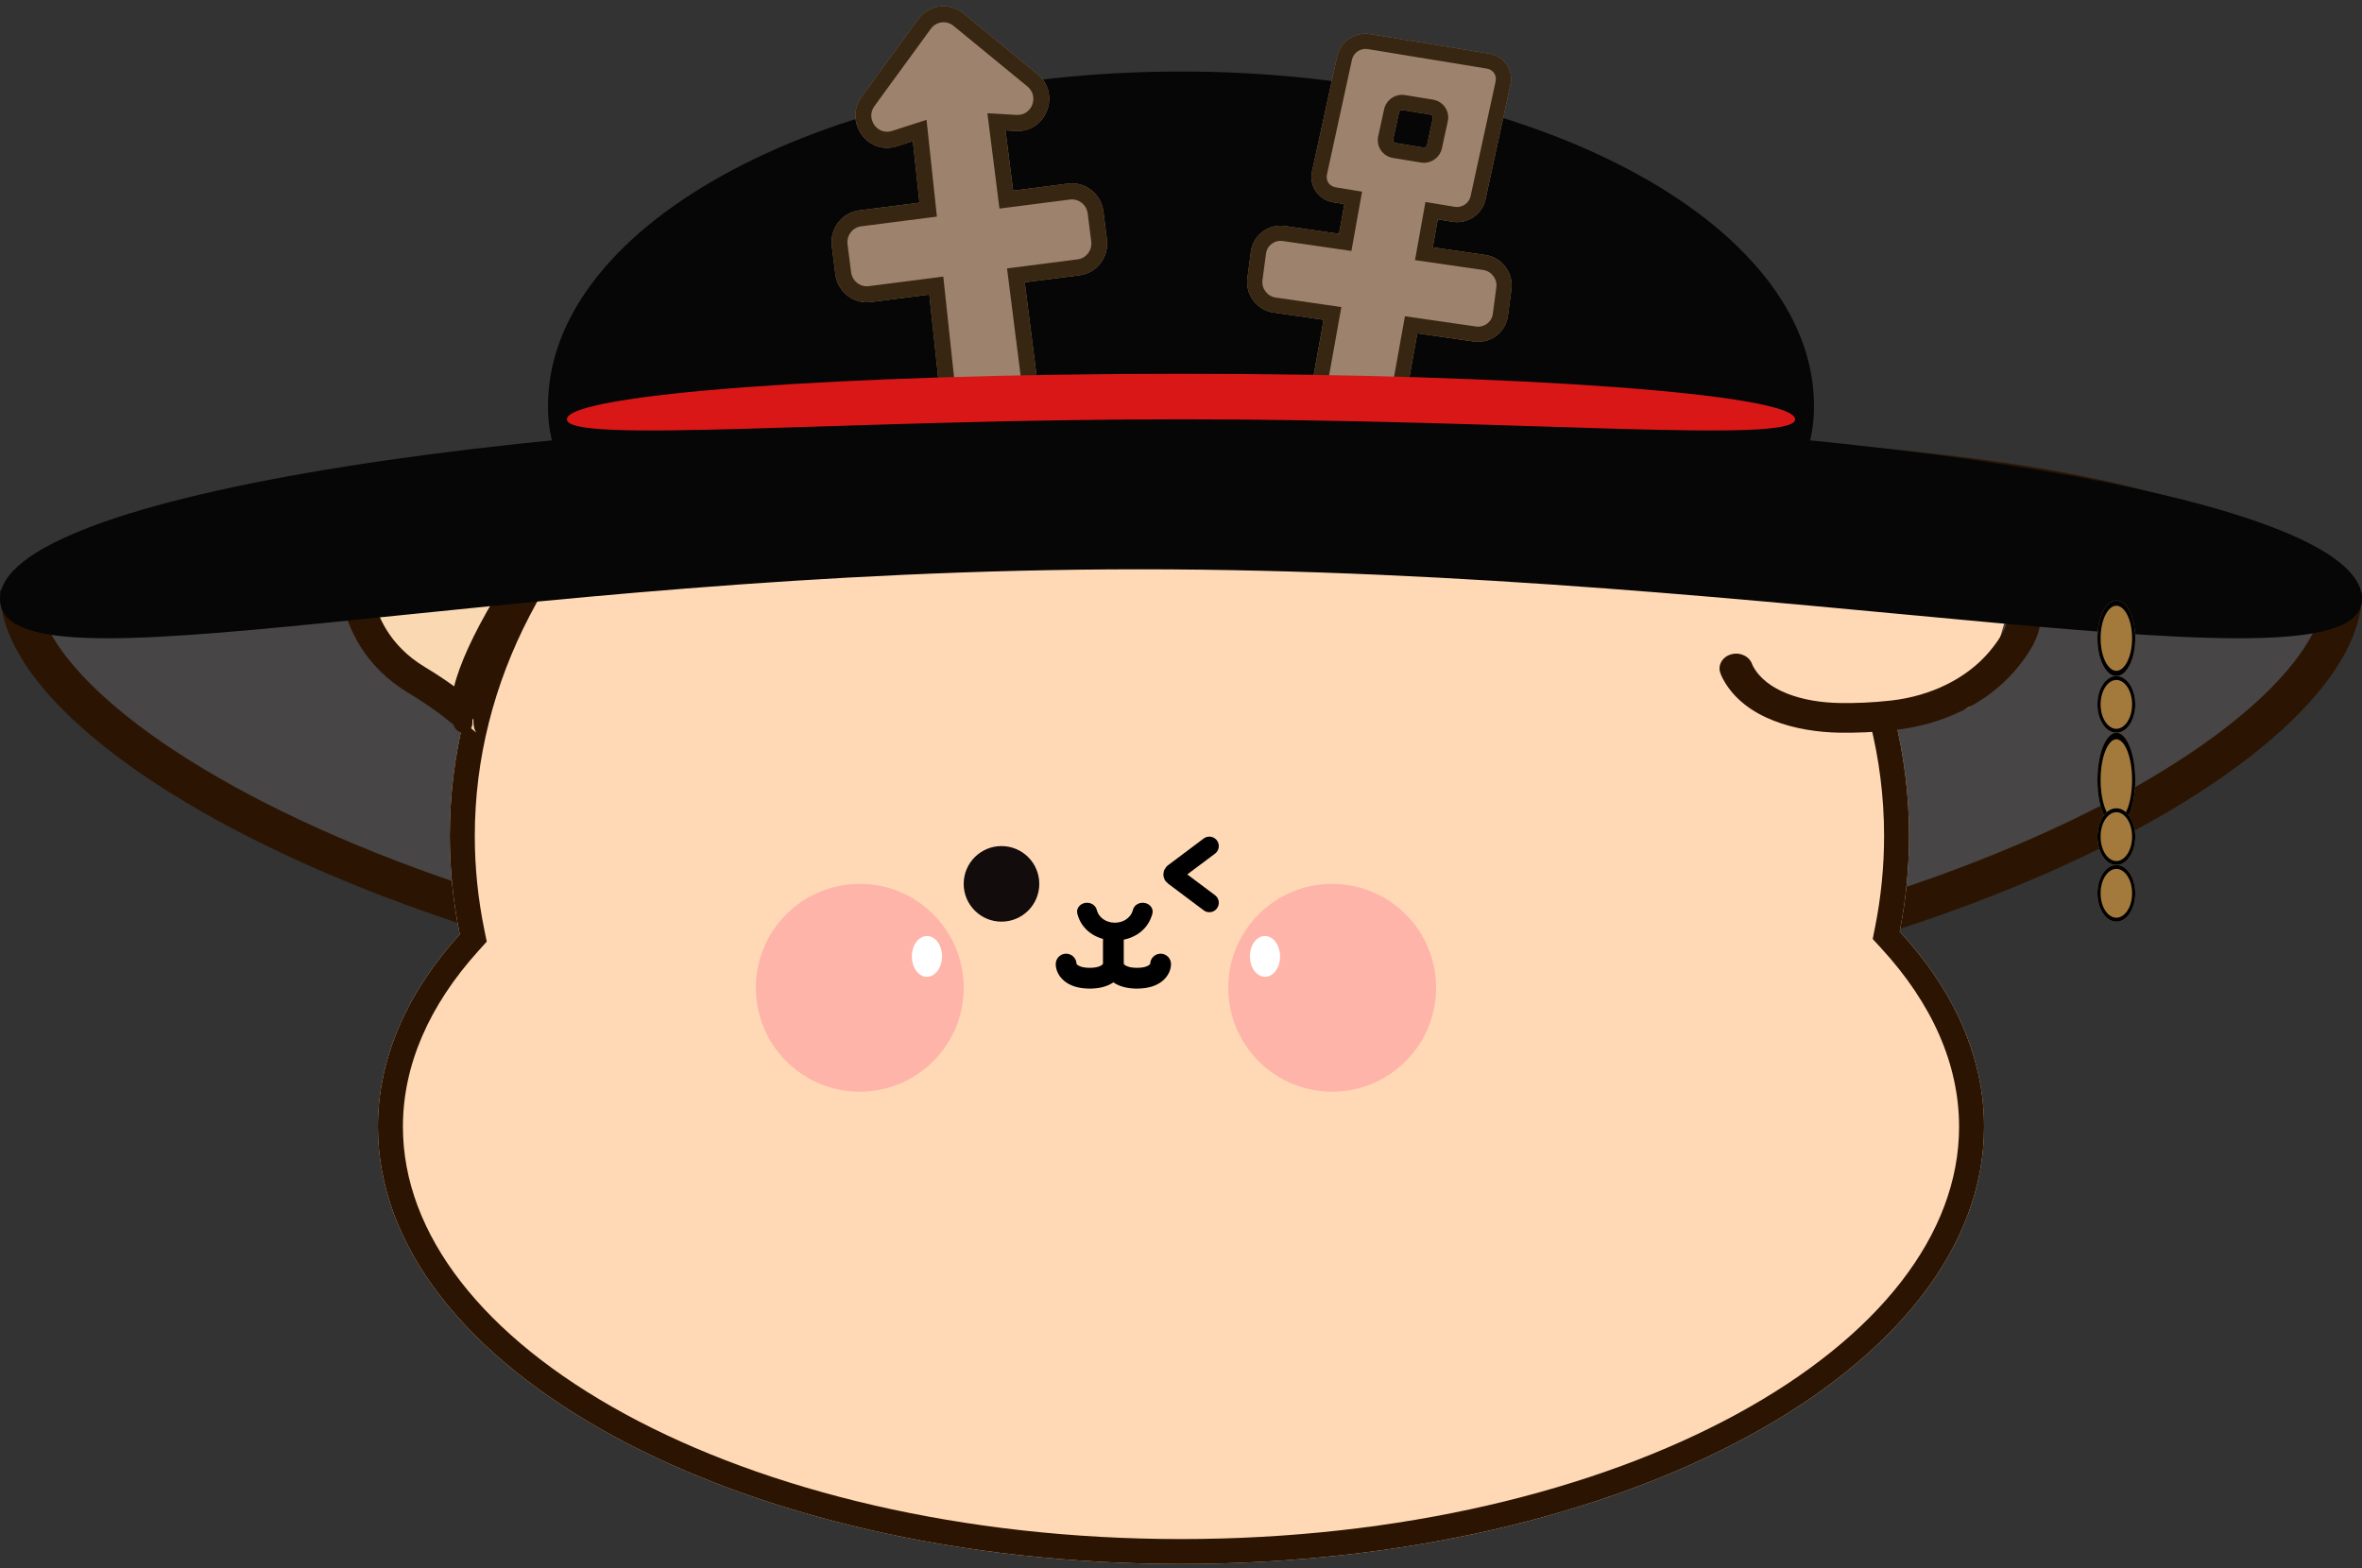 <svg width="125" height="83" viewBox="0 0 125 83" fill="none" xmlns="http://www.w3.org/2000/svg">
<rect x="0" y="0" width="125" height="83" fill="#333333" stroke="none"/>
<g id="Frame 1686557876">
<path id="Ellipse 135" d="M103.27 25.128C112.852 26.29 119.185 28.205 123.974 31.864C123.771 33.681 122.403 35.886 119.685 38.257C116.77 40.8 112.474 43.38 107.022 45.69C96.126 50.308 80.76 53.786 63.001 53.786C45.243 53.786 29.624 50.287 18.474 45.645C12.894 43.323 8.471 40.73 5.462 38.177C2.608 35.756 1.194 33.517 1.019 31.695C1.336 31.41 1.835 31.069 2.56 30.689C3.496 30.198 4.735 29.681 6.276 29.155C9.358 28.104 13.577 27.044 18.851 26.098C29.391 24.208 44.072 22.787 62.145 22.786C65.051 22.909 67.828 23.021 70.483 23.129C84.413 23.695 94.991 24.125 103.27 25.128Z" fill="#474545" stroke="#2B1502" stroke-width="2"/>
<path id="Union" fill-rule="evenodd" clip-rule="evenodd" d="M100.534 49.307C100.861 47.659 101.031 45.968 101.031 44.245C101.031 26.87 83.743 12.786 62.417 12.786C41.092 12.786 23.803 26.87 23.803 44.245C23.803 46.02 23.984 47.761 24.331 49.456C21.557 52.53 20 55.988 20 59.645C20 72.425 39.028 82.786 62.5 82.786C85.972 82.786 105 72.425 105 59.645C105 55.929 103.392 52.418 100.534 49.307Z" fill="#FFD9B5"/>
<path id="Union_2" fill-rule="evenodd" clip-rule="evenodd" d="M58.921 52C58.615 52.211 58.199 52.33 57.671 52.33C57.081 52.33 56.632 52.182 56.319 51.923C56.01 51.666 55.871 51.326 55.871 51.032C55.871 50.728 56.117 50.482 56.421 50.482C56.718 50.482 56.961 50.719 56.97 51.014C56.974 51.022 56.985 51.046 57.022 51.077C57.084 51.128 57.26 51.23 57.671 51.23C58.081 51.23 58.257 51.128 58.319 51.077C58.355 51.047 58.367 51.023 58.371 51.015V49.786C58.371 49.482 58.617 49.236 58.921 49.236C58.921 49.236 58.921 49.236 58.921 49.236C58.921 49.236 58.921 49.236 58.921 49.236C59.224 49.236 59.471 49.482 59.471 49.786V51.015C59.474 51.023 59.486 51.047 59.522 51.077C59.584 51.128 59.76 51.23 60.171 51.23C60.581 51.23 60.757 51.128 60.819 51.077C60.856 51.046 60.868 51.022 60.871 51.014C60.88 50.719 61.123 50.482 61.421 50.482C61.724 50.482 61.971 50.728 61.971 51.032C61.971 51.326 61.831 51.666 61.522 51.923C61.209 52.182 60.76 52.33 60.171 52.33C59.642 52.33 59.226 52.211 58.921 52Z" fill="black"/>
<path id="Union (Stroke)" fill-rule="evenodd" clip-rule="evenodd" d="M99.106 49.705L99.236 49.051C99.547 47.487 99.708 45.881 99.708 44.245C99.708 27.833 83.273 14.104 62.417 14.104C41.561 14.104 25.127 27.833 25.127 44.245C25.127 45.931 25.298 47.583 25.627 49.193L25.76 49.843L25.315 50.336C22.707 53.227 21.323 56.385 21.323 59.645C21.323 65.328 25.572 70.762 33.083 74.852C40.544 78.915 50.942 81.468 62.5 81.468C74.058 81.468 84.456 78.915 91.917 74.852C99.428 70.762 103.677 65.328 103.677 59.645C103.677 56.332 102.248 53.125 99.558 50.196L99.106 49.705ZM24.331 49.456C23.984 47.761 23.803 46.02 23.803 44.245C23.803 26.87 41.092 12.786 62.417 12.786C83.743 12.786 101.031 26.87 101.031 44.245C101.031 45.968 100.861 47.659 100.534 49.307C103.392 52.418 105 55.929 105 59.645C105 72.425 85.972 82.786 62.5 82.786C39.028 82.786 20 72.425 20 59.645C20 55.988 21.557 52.53 24.331 49.456Z" fill="#2B1502"/>
<path id="Vector 95 (Stroke)" fill-rule="evenodd" clip-rule="evenodd" d="M60.614 47.803C60.894 47.872 61.058 48.132 60.981 48.383L60.961 48.447C60.398 50.278 57.476 50.214 57.013 48.361C56.949 48.107 57.128 47.855 57.411 47.797C57.695 47.74 57.976 47.9 58.04 48.154C58.264 49.049 59.674 49.08 59.947 48.196L59.966 48.132C60.044 47.881 60.333 47.734 60.614 47.803Z" fill="black"/>
<path id="Vector 94" d="M32 24.786C31.999 24.787 31.997 24.788 31.996 24.79C31.858 24.911 30.572 26.49 27.821 31.247C25.039 36.058 24.791 38.278 25.215 38.786C24.847 38.517 24.072 37.691 22.308 36.542C20.102 35.106 19.31 33.005 19.085 31.607C18.853 30.171 19.032 28.073 20.442 27.209C21.906 26.312 23.156 27.029 25.955 27.209C28.191 27.352 31.03 25.599 31.996 24.79C31.997 24.788 31.999 24.787 32 24.786Z" fill="#FAD8B2"/>
<path id="Vector 94 (Stroke)" fill-rule="evenodd" clip-rule="evenodd" d="M31.977 26.063C31.98 26.059 31.984 26.057 31.987 26.055L31.762 25.79L31.977 26.063ZM31.972 26.066L31.573 25.575L31.574 25.576L31.972 26.066ZM31.761 25.789L31.987 26.055C31.995 26.048 32 26.044 32 26.044C32.001 26.046 31.938 26.109 31.786 26.293C31.62 26.494 31.377 26.802 31.052 27.244C30.403 28.126 29.433 29.532 28.104 31.654C26.771 33.784 26.072 35.298 25.752 36.306C25.592 36.811 25.412 37.331 25.485 37.377C25.485 37.47 25.485 37.47 25.485 37.47L24.482 38.786C24.357 38.702 24.13 38.466 23.992 38.355L23.989 38.352C23.979 38.344 23.969 38.336 23.959 38.327C23.817 38.212 23.652 38.079 23.453 37.925C23.026 37.597 22.435 37.172 21.608 36.675C19.213 35.234 18.343 33.114 18.094 31.692C17.967 30.962 17.948 30.053 18.168 29.194C18.389 28.331 18.873 27.442 19.813 26.91C20.736 26.387 21.596 26.354 22.502 26.443C22.817 26.474 23.162 26.522 23.517 26.573C23.648 26.591 23.781 26.61 23.915 26.628C24.423 26.697 24.986 26.765 25.636 26.803C26.528 26.856 27.617 26.555 28.652 26.105C29.67 25.663 30.532 25.124 30.944 24.806C30.951 24.8 30.96 24.793 30.97 24.786L31.761 25.789ZM28.616 27.861C28.08 28.649 27.443 29.622 26.697 30.813C25.325 33.004 24.552 34.646 24.177 35.829C24.122 36.004 24.074 36.171 24.034 36.331C23.623 36.033 23.111 35.686 22.473 35.302C20.58 34.164 19.91 32.511 19.72 31.421C19.622 30.861 19.615 30.183 19.768 29.585C19.921 28.989 20.209 28.549 20.64 28.305C21.14 28.021 21.6 27.974 22.338 28.047C22.615 28.074 22.906 28.115 23.246 28.163C23.384 28.182 23.53 28.203 23.688 28.224C24.217 28.296 24.826 28.37 25.537 28.412C26.561 28.473 27.648 28.215 28.616 27.861Z" fill="#2B1502"/>
<path id="Ellipse 102" d="M55 46.786C55 47.891 54.105 48.786 53 48.786C51.895 48.786 51 47.891 51 46.786C51 45.681 51.895 44.786 53 44.786C54.105 44.786 55 45.681 55 46.786Z" fill="#120C0C"/>
<path id="Ellipse 106" d="M40 52.286C40 55.324 42.462 57.786 45.5 57.786C48.538 57.786 51 55.324 51 52.286C51 49.248 48.538 46.786 45.5 46.786C42.462 46.786 40 49.248 40 52.286Z" fill="#FEB4A9"/>
<path id="Ellipse 139" d="M76 52.286C76 55.324 73.538 57.786 70.5 57.786C67.462 57.786 65 55.324 65 52.286C65 49.248 67.462 46.786 70.5 46.786C73.538 46.786 76 49.248 76 52.286Z" fill="#FEB4A9"/>
<path id="Ellipse 107" d="M49.063 49.546C48.622 49.543 48.262 50.023 48.257 50.62C48.253 51.216 48.606 51.702 49.047 51.706C49.488 51.709 49.849 51.228 49.853 50.632C49.857 50.036 49.504 49.55 49.063 49.546Z" fill="white"/>
<path id="Ellipse 140" d="M66.937 49.546C67.378 49.543 67.738 50.023 67.743 50.62C67.747 51.216 67.394 51.702 66.953 51.706C66.512 51.709 66.151 51.228 66.147 50.632C66.143 50.036 66.496 49.55 66.937 49.546Z" fill="white"/>
<path id="Vector 99" d="M103.754 36.795C104.531 36.46 107.199 29.123 106.011 29.191L102.987 28.899C98.258 28.441 91.725 34.616 95.942 36.82C97.485 37.626 103.217 37.027 103.754 36.795Z" fill="#FFD9B5"/>
<path id="Vector 99 (Stroke)" fill-rule="evenodd" clip-rule="evenodd" d="M90.898 24.89L91.555 25.194C95.18 26.867 99.055 27.917 103.02 28.301L106.023 28.591C106.191 28.59 106.338 28.661 106.445 28.785C106.545 28.901 106.597 29.047 106.625 29.179C106.683 29.445 106.678 29.796 106.642 30.176C106.567 30.947 106.346 31.97 106.067 32.99C105.788 34.013 105.446 35.051 105.122 35.859C104.961 36.262 104.802 36.615 104.654 36.883C104.58 37.016 104.505 37.136 104.429 37.232C104.361 37.319 104.263 37.427 104.135 37.482C104.062 37.514 103.973 37.532 103.896 37.545C103.811 37.559 103.71 37.571 103.596 37.581C103.368 37.602 103.077 37.617 102.743 37.625C102.074 37.642 101.22 37.634 100.335 37.594C99.451 37.553 98.531 37.48 97.731 37.365C96.944 37.252 96.231 37.093 95.79 36.862C95.561 36.743 95.351 36.505 95.161 36.236C94.963 35.957 94.758 35.599 94.549 35.19C94.132 34.37 93.688 33.31 93.255 32.174C92.391 29.9 91.564 27.286 91.094 25.595L90.898 24.89ZM91.937 26.109C92.418 27.754 93.135 29.971 93.88 31.929C94.308 33.056 94.743 34.09 95.144 34.878C95.345 35.273 95.534 35.598 95.705 35.84C95.883 36.093 96.017 36.217 96.096 36.258C96.427 36.431 97.039 36.579 97.825 36.692C98.597 36.803 99.495 36.875 100.366 36.915C101.236 36.955 102.075 36.962 102.726 36.946C103.053 36.938 103.329 36.923 103.537 36.905C103.641 36.895 103.725 36.885 103.787 36.875C103.825 36.868 103.849 36.863 103.862 36.86C103.869 36.852 103.884 36.837 103.905 36.81C103.95 36.752 104.005 36.667 104.07 36.55C104.198 36.318 104.346 35.994 104.502 35.603C104.814 34.824 105.148 33.811 105.422 32.808C105.697 31.803 105.906 30.824 105.976 30.11C106.011 29.747 106.006 29.483 105.972 29.325C105.966 29.3 105.961 29.281 105.956 29.267L102.956 28.977C99.157 28.61 95.439 27.641 91.937 26.109Z" fill="#FFD9B5"/>
<path id="Vector 93 (Stroke)" fill-rule="evenodd" clip-rule="evenodd" d="M92.579 25.016C92.922 24.709 93.48 24.709 93.823 25.016C93.847 25.037 93.872 25.059 93.899 25.083C94.484 25.608 95.775 26.765 97.592 27.253C98.617 27.528 99.9 27.605 101.157 27.626C101.56 27.632 101.941 27.633 102.306 27.633C102.511 27.634 102.712 27.634 102.908 27.635C103.428 27.639 103.933 27.649 104.326 27.698C105.995 27.905 106.952 28.914 107.45 29.953C107.937 30.968 108.038 32.094 107.989 32.834C107.945 33.711 107.363 34.636 106.691 35.434C105.156 37.257 102.797 38.354 100.318 38.637C99.24 38.76 98.23 38.798 97.333 38.783C95.116 38.746 92.32 38.064 91.182 35.939C91.127 35.836 91.078 35.728 91.039 35.615C90.896 35.201 91.157 34.761 91.622 34.634C92.086 34.506 92.579 34.739 92.722 35.153C92.731 35.181 92.747 35.217 92.771 35.262C93.462 36.553 95.339 37.18 97.366 37.213C98.184 37.227 99.108 37.192 100.094 37.08C102.159 36.844 104.067 35.935 105.283 34.491C105.915 33.741 106.213 33.138 106.23 32.761L106.231 32.754L106.231 32.746C106.269 32.178 106.184 31.306 105.832 30.57C105.489 29.856 104.95 29.361 104.084 29.253C103.82 29.221 103.426 29.209 102.895 29.205C102.719 29.204 102.528 29.204 102.327 29.203C101.951 29.203 101.54 29.202 101.125 29.195C99.851 29.175 98.358 29.098 97.085 28.756C94.827 28.15 93.259 26.739 92.667 26.205C92.634 26.176 92.605 26.15 92.579 26.126C92.235 25.82 92.235 25.323 92.579 25.016Z" fill="#2B1502"/>
<path id="Ellipse 136" d="M125 31.701C125 37.177 94.845 30.135 60.328 30.135C25.81 30.135 0 37.177 0 31.701C0 26.225 27.982 21.786 62.5 21.786C97.018 21.786 125 26.225 125 31.701Z" fill="#060606"/>
<path id="Ellipse 137" d="M96 21.495C96 31.275 81.001 26.733 62.5 26.733C43.998 26.733 29 31.275 29 21.495C29 11.714 43.998 3.786 62.5 3.786C81.001 3.786 96 11.714 96 21.495Z" fill="#060606"/>
<path id="Union_3" fill-rule="evenodd" clip-rule="evenodd" d="M48.591 1.015C49.157 0.239 50.247 0.099 50.988 0.708L54.898 3.916C56.163 4.953 55.379 7.023 53.756 6.931L53.212 6.9L53.616 10.092L56.518 9.72C57.435 9.602 58.274 10.261 58.392 11.191L58.58 12.673C58.697 13.604 58.05 14.454 57.133 14.571L54.231 14.944L54.987 20.914L49.82 21.577L49.18 15.592L46.084 15.989C45.167 16.107 44.328 15.448 44.21 14.518L44.022 13.036C43.905 12.105 44.552 11.256 45.469 11.138L48.66 10.728L48.312 7.467L47.459 7.742C45.912 8.241 44.638 6.435 45.603 5.111L48.591 1.015Z" fill="#9D826D"/>
<path id="Union (Stroke)_2" fill-rule="evenodd" clip-rule="evenodd" d="M52.254 5.994L53.803 6.083C54.611 6.129 55.008 5.098 54.372 4.576L50.462 1.368C50.09 1.063 49.545 1.134 49.263 1.521L46.276 5.617C45.796 6.275 46.429 7.183 47.206 6.932L49.034 6.343L49.581 11.466L45.574 11.98C45.116 12.039 44.794 12.463 44.852 12.927L45.04 14.409C45.099 14.875 45.52 15.206 45.979 15.147L49.92 14.641L50.56 20.626L54.05 20.178L53.294 14.208L57.028 13.729C57.486 13.67 57.809 13.246 57.75 12.782L57.562 11.3C57.503 10.834 57.082 10.504 56.623 10.562L52.893 11.041L52.254 5.994ZM54.987 20.914L49.82 21.577L49.18 15.592L46.084 15.989C45.167 16.107 44.328 15.448 44.21 14.518L44.022 13.036C43.905 12.105 44.552 11.256 45.469 11.138L48.66 10.728L48.312 7.467L47.459 7.742C45.912 8.241 44.638 6.435 45.603 5.111L48.591 1.015C49.157 0.239 50.247 0.099 50.988 0.708L54.898 3.916C56.081 4.886 55.471 6.761 54.059 6.923C53.962 6.934 53.861 6.937 53.756 6.931L53.212 6.9L53.616 10.092L56.518 9.72C57.435 9.602 58.274 10.261 58.392 11.191L58.58 12.673C58.697 13.604 58.05 14.454 57.133 14.571L54.231 14.944L54.987 20.914Z" fill="#372612"/>
<path id="Union_4" fill-rule="evenodd" clip-rule="evenodd" d="M72.5 1.805C71.711 1.676 70.933 2.203 70.763 2.983L69.437 9.064C69.267 9.843 69.769 10.579 70.559 10.709L71.146 10.805L70.864 12.377L68.002 11.964C67.123 11.837 66.315 12.446 66.199 13.324L66.014 14.724C65.898 15.603 66.517 16.418 67.397 16.545L70.047 16.928L69.348 20.822L74.263 21.786L75.006 17.645L77.998 18.077C78.877 18.204 79.685 17.595 79.801 16.717L79.986 15.317C80.102 14.438 79.483 13.623 78.603 13.496L75.823 13.094L76.089 11.613L76.873 11.741C77.663 11.87 78.441 11.343 78.611 10.564L79.936 4.483C80.106 3.703 79.604 2.967 78.814 2.838L72.5 1.805ZM74.228 5.825C74.141 5.811 74.054 5.869 74.035 5.956L73.724 7.387C73.705 7.473 73.76 7.555 73.848 7.569L75.328 7.811C75.415 7.826 75.502 7.767 75.521 7.68L75.833 6.25C75.852 6.163 75.796 6.081 75.708 6.067L74.228 5.825Z" fill="#9D826D"/>
<path id="Union (Stroke)_3" fill-rule="evenodd" clip-rule="evenodd" d="M72.082 10.145L71.519 13.283L67.887 12.758C67.451 12.695 67.055 12.994 66.997 13.429L66.812 14.829C66.753 15.273 67.068 15.687 67.512 15.751L70.986 16.253L70.28 20.187L73.615 20.841L74.351 16.74L78.113 17.283C78.549 17.346 78.945 17.047 79.003 16.612L79.188 15.212C79.247 14.769 78.932 14.354 78.488 14.29L74.884 13.769L75.436 10.693L77.004 10.949C77.37 11.009 77.745 10.755 77.824 10.393L79.15 4.312C79.222 3.982 79.019 3.684 78.684 3.63L72.37 2.597C72.003 2.537 71.628 2.791 71.549 3.153L70.224 9.234C70.151 9.565 70.354 9.862 70.689 9.917L72.082 10.145ZM74.263 21.786L69.348 20.822L70.047 16.928L67.397 16.545C66.517 16.418 65.898 15.603 66.014 14.724L66.199 13.324C66.315 12.446 67.123 11.837 68.002 11.964L70.864 12.377L71.146 10.805L70.559 10.709C70.498 10.699 70.439 10.685 70.382 10.668C69.696 10.466 69.28 9.783 69.437 9.064L70.763 2.983C70.933 2.203 71.711 1.676 72.5 1.805L78.814 2.838C79.604 2.967 80.106 3.703 79.936 4.483L78.611 10.564C78.441 11.343 77.663 11.87 76.873 11.741L76.089 11.613L75.823 13.094L78.603 13.496C79.483 13.623 80.102 14.438 79.986 15.317L79.801 16.717C79.685 17.595 78.877 18.204 77.998 18.077L75.006 17.645L74.263 21.786ZM73.249 5.785C73.359 5.282 73.848 4.95 74.359 5.033L75.838 5.275C76.381 5.364 76.736 5.885 76.619 6.42L76.307 7.851C76.197 8.355 75.708 8.686 75.198 8.603L73.718 8.361C73.175 8.272 72.82 7.752 72.937 7.216L73.249 5.785ZM74.035 5.956C74.054 5.869 74.141 5.811 74.228 5.825L75.708 6.067C75.796 6.081 75.852 6.163 75.833 6.25L75.521 7.68C75.502 7.767 75.415 7.826 75.328 7.811L73.848 7.569C73.76 7.555 73.705 7.473 73.724 7.387L74.035 5.956Z" fill="#372612"/>
<path id="Ellipse 138" d="M95 22.195C95 23.525 80.449 22.195 62.5 22.195C44.551 22.195 30 23.525 30 22.195C30 20.864 44.551 19.786 62.5 19.786C80.449 19.786 95 20.864 95 22.195Z" fill="#DA1717"/>
<path id="Ellipse 128" d="M113 33.786C113 34.891 112.552 35.786 112 35.786C111.448 35.786 111 34.891 111 33.786C111 32.681 111.448 31.786 112 31.786C112.552 31.786 113 32.681 113 33.786Z" fill="#A37A3C"/>
<path id="Ellipse 128 (Stroke)" fill-rule="evenodd" clip-rule="evenodd" d="M112 35.51C112.432 35.51 112.833 34.789 112.833 33.786C112.833 32.783 112.432 32.062 112 32.062C111.568 32.062 111.167 32.783 111.167 33.786C111.167 34.789 111.568 35.51 112 35.51ZM112 35.786C112.552 35.786 113 34.891 113 33.786C113 32.681 112.552 31.786 112 31.786C111.448 31.786 111 32.681 111 33.786C111 34.891 111.448 35.786 112 35.786Z" fill="black"/>
<path id="Ellipse 129" d="M113 37.286C113 38.114 112.552 38.786 112 38.786C111.448 38.786 111 38.114 111 37.286C111 36.458 111.448 35.786 112 35.786C112.552 35.786 113 36.458 113 37.286Z" fill="#A37A3C"/>
<path id="Ellipse 129 (Stroke)" fill-rule="evenodd" clip-rule="evenodd" d="M112 38.579C112.432 38.579 112.833 38.038 112.833 37.286C112.833 36.533 112.432 35.993 112 35.993C111.568 35.993 111.167 36.533 111.167 37.286C111.167 38.038 111.568 38.579 112 38.579ZM112 38.786C112.552 38.786 113 38.114 113 37.286C113 36.458 112.552 35.786 112 35.786C111.448 35.786 111 36.458 111 37.286C111 38.114 111.448 38.786 112 38.786Z" fill="black"/>
<path id="Ellipse 130" d="M113 41.286C113 42.667 112.552 43.786 112 43.786C111.448 43.786 111 42.667 111 41.286C111 39.905 111.448 38.786 112 38.786C112.552 38.786 113 39.905 113 41.286Z" fill="#A37A3C"/>
<path id="Ellipse 130 (Stroke)" fill-rule="evenodd" clip-rule="evenodd" d="M112 43.441C112.432 43.441 112.833 42.54 112.833 41.286C112.833 40.032 112.432 39.131 112 39.131C111.568 39.131 111.167 40.032 111.167 41.286C111.167 42.54 111.568 43.441 112 43.441ZM112 43.786C112.552 43.786 113 42.667 113 41.286C113 39.905 112.552 38.786 112 38.786C111.448 38.786 111 39.905 111 41.286C111 42.667 111.448 43.786 112 43.786Z" fill="black"/>
<path id="Ellipse 131" d="M113 44.286C113 45.114 112.552 45.786 112 45.786C111.448 45.786 111 45.114 111 44.286C111 43.458 111.448 42.786 112 42.786C112.552 42.786 113 43.458 113 44.286Z" fill="#A37A3C"/>
<path id="Ellipse 131 (Stroke)" fill-rule="evenodd" clip-rule="evenodd" d="M112 45.579C112.432 45.579 112.833 45.038 112.833 44.286C112.833 43.533 112.432 42.993 112 42.993C111.568 42.993 111.167 43.533 111.167 44.286C111.167 45.038 111.568 45.579 112 45.579ZM112 45.786C112.552 45.786 113 45.114 113 44.286C113 43.458 112.552 42.786 112 42.786C111.448 42.786 111 43.458 111 44.286C111 45.114 111.448 45.786 112 45.786Z" fill="black"/>
<path id="Ellipse 132" d="M113 47.286C113 48.114 112.552 48.786 112 48.786C111.448 48.786 111 48.114 111 47.286C111 46.458 111.448 45.786 112 45.786C112.552 45.786 113 46.458 113 47.286Z" fill="#A37A3C"/>
<path id="Ellipse 132 (Stroke)" fill-rule="evenodd" clip-rule="evenodd" d="M112 48.579C112.432 48.579 112.833 48.038 112.833 47.286C112.833 46.533 112.432 45.993 112 45.993C111.568 45.993 111.167 46.533 111.167 47.286C111.167 48.038 111.568 48.579 112 48.579ZM112 48.786C112.552 48.786 113 48.114 113 47.286C113 46.458 112.552 45.786 112 45.786C111.448 45.786 111 46.458 111 47.286C111 48.114 111.448 48.786 112 48.786Z" fill="black"/>
<rect id="Rectangle 34627037" x="24" y="36.786" width="1" height="2" rx="0.5" fill="#2B1502"/>
<path id="Vector 249" d="M64 44.786L62.107 46.206C62.053 46.246 62.053 46.326 62.107 46.366L64 47.786" stroke="black" stroke-linecap="round"/>
</g>
</svg>
